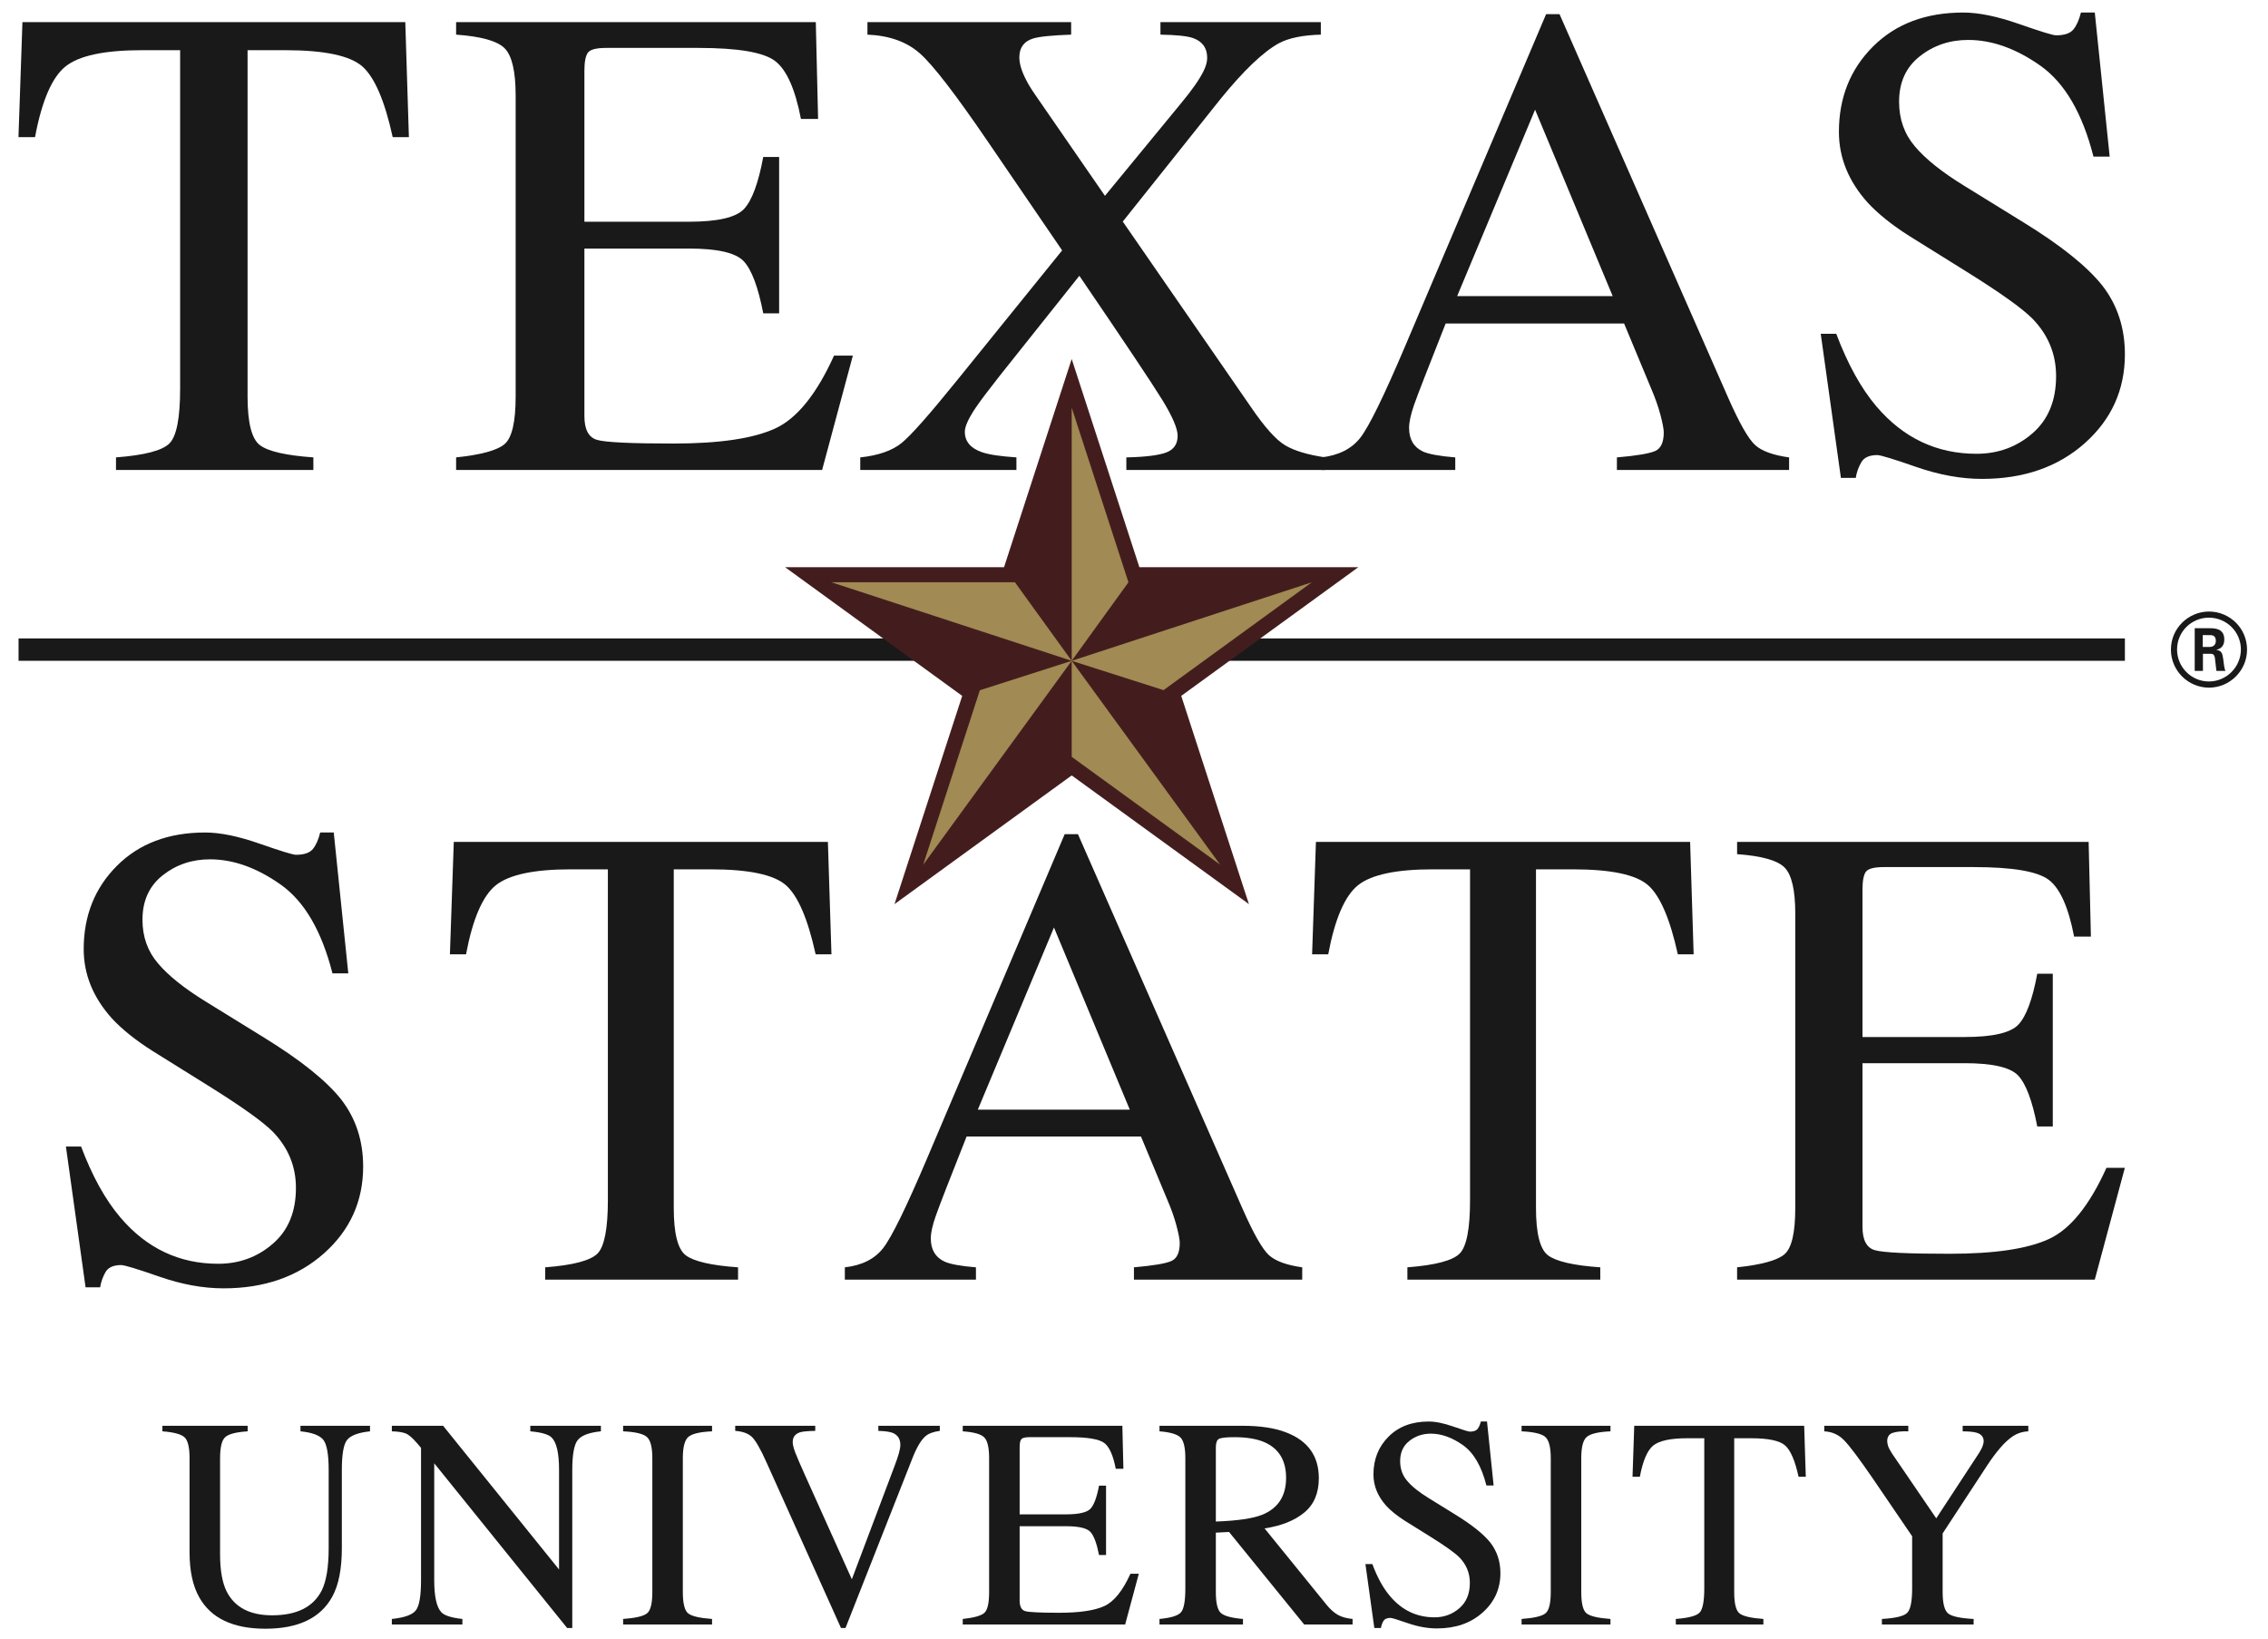 <?xml version="1.0" encoding="utf-8"?>
<svg xmlns="http://www.w3.org/2000/svg" width="83" height="60" viewBox="0 0 83 60" fill="none">
<path fill-rule="evenodd" clip-rule="evenodd" d="M80.612 23.681H80.856C81.054 23.681 81.091 23.54 81.091 23.459C81.091 23.247 80.945 23.247 80.863 23.247H80.612V23.681ZM80.318 22.995H80.856C81.04 22.995 81.401 22.995 81.401 23.409C81.401 23.695 81.216 23.755 81.106 23.791C81.319 23.805 81.335 23.946 81.364 24.145C81.379 24.271 81.401 24.484 81.445 24.558H81.113C81.106 24.484 81.054 24.086 81.054 24.064C81.032 23.976 81.003 23.93 80.892 23.93H80.619V24.558H80.318V22.995ZM79.672 23.773C79.672 24.421 80.196 24.944 80.837 24.944C81.485 24.944 82.008 24.411 82.008 23.773C82.008 23.124 81.478 22.608 80.837 22.608C80.204 22.608 79.672 23.117 79.672 23.773ZM82.233 23.778C82.233 24.542 81.607 25.17 80.84 25.17C80.082 25.17 79.447 24.55 79.447 23.778C79.447 22.988 80.096 22.384 80.84 22.384C81.593 22.384 82.233 22.988 82.233 23.778Z" fill="#1A1919"/>
<path fill-rule="evenodd" clip-rule="evenodd" d="M0.821 0.809H14.832L14.964 5.019H14.371C14.082 3.697 13.713 2.836 13.265 2.436C12.817 2.038 11.875 1.837 10.44 1.837H9.06V14.516C9.06 15.471 9.21 16.063 9.508 16.291C9.806 16.52 10.46 16.671 11.468 16.742V17.203H4.245V16.742C5.293 16.662 5.947 16.491 6.206 16.225C6.464 15.96 6.592 15.294 6.592 14.226V1.837H5.202C3.829 1.837 2.897 2.034 2.4 2.43C1.904 2.826 1.531 3.689 1.282 5.019H0.676L0.821 0.809Z" fill="#1A1919"/>
<path fill-rule="evenodd" clip-rule="evenodd" d="M16.692 16.742C17.604 16.647 18.195 16.485 18.465 16.256C18.735 16.027 18.871 15.447 18.871 14.516V3.495C18.871 2.615 18.737 2.042 18.471 1.77C18.205 1.501 17.613 1.333 16.692 1.268V0.809H29.855L29.939 4.353H29.311C29.101 3.261 28.787 2.555 28.367 2.234C27.949 1.914 27.012 1.754 25.56 1.754H22.187C21.824 1.754 21.599 1.812 21.514 1.928C21.43 2.045 21.387 2.265 21.387 2.587V8.116H25.209C26.266 8.116 26.939 7.96 27.23 7.647C27.52 7.335 27.754 6.7 27.932 5.745H28.513V11.469H27.932C27.746 10.508 27.508 9.873 27.218 9.563C26.929 9.252 26.258 9.098 25.209 9.098H21.387V15.231C21.387 15.723 21.542 16.014 21.854 16.102C22.164 16.191 23.095 16.235 24.645 16.235C26.326 16.235 27.565 16.052 28.366 15.685C29.165 15.318 29.884 14.429 30.522 13.017H31.211L30.086 17.203H16.692V16.742Z" fill="#1A1919"/>
<path fill-rule="evenodd" clip-rule="evenodd" d="M31.482 16.742C32.144 16.672 32.648 16.495 32.992 16.218C33.336 15.94 34.02 15.165 35.044 13.897L38.87 9.165L36.155 5.188C34.973 3.454 34.143 2.376 33.662 1.953C33.183 1.529 32.544 1.301 31.745 1.268V0.809H39.2V1.268C38.482 1.293 38.014 1.341 37.796 1.413C37.468 1.519 37.304 1.747 37.304 2.101C37.304 2.326 37.383 2.596 37.544 2.909C37.624 3.071 37.736 3.255 37.881 3.464L40.437 7.168L43.218 3.785C43.626 3.294 43.902 2.898 44.046 2.6C44.135 2.422 44.178 2.261 44.178 2.116C44.178 1.754 44.003 1.511 43.65 1.39C43.435 1.317 43.04 1.278 42.468 1.268V0.809H48.337V1.268C47.674 1.286 47.163 1.39 46.801 1.584C46.228 1.899 45.517 2.577 44.67 3.618L41.089 8.11L45.784 14.907C46.285 15.64 46.702 16.105 47.036 16.302C47.371 16.5 47.859 16.647 48.503 16.742V17.203H41.22V16.742C41.921 16.727 42.408 16.665 42.684 16.561C42.96 16.454 43.097 16.251 43.097 15.95C43.097 15.691 42.914 15.259 42.547 14.657C42.178 14.056 41.163 12.534 39.5 10.095L36.593 13.746C36.169 14.284 35.873 14.677 35.705 14.926C35.441 15.319 35.309 15.612 35.309 15.804C35.309 16.157 35.517 16.406 35.933 16.551C36.181 16.639 36.602 16.702 37.197 16.742V17.203H31.482V16.742Z" fill="#1A1919"/>
<path fill-rule="evenodd" clip-rule="evenodd" d="M59.018 10.839L56.178 4.015L53.326 10.839H59.018ZM48.347 17.203V16.743C48.984 16.671 49.462 16.432 49.781 16.024C50.1 15.617 50.645 14.501 51.419 12.679L56.581 0.519H57.073L63.248 14.566C63.659 15.496 63.987 16.072 64.234 16.293C64.479 16.513 64.893 16.662 65.474 16.743V17.203H59.172V16.743C59.896 16.68 60.363 16.601 60.573 16.508C60.782 16.415 60.887 16.19 60.887 15.828C60.887 15.708 60.847 15.495 60.767 15.191C60.687 14.885 60.573 14.564 60.428 14.226L59.436 11.842H52.905C52.263 13.465 51.878 14.453 51.753 14.81C51.628 15.169 51.567 15.451 51.567 15.66C51.567 16.077 51.734 16.366 52.073 16.527C52.283 16.622 52.677 16.695 53.257 16.743V17.203H48.347Z" fill="#1A1919"/>
<path fill-rule="evenodd" clip-rule="evenodd" d="M67.2 12.218C67.619 13.332 68.111 14.218 68.673 14.88C69.656 16.033 70.877 16.61 72.334 16.61C73.124 16.61 73.806 16.359 74.382 15.86C74.958 15.36 75.245 14.662 75.245 13.767C75.245 12.96 74.957 12.258 74.378 11.662C73.999 11.282 73.201 10.713 71.986 9.955L69.872 8.637C69.236 8.234 68.729 7.826 68.348 7.415C67.647 6.632 67.297 5.77 67.297 4.826C67.297 3.575 67.712 2.535 68.544 1.704C69.374 0.874 70.475 0.459 71.846 0.459C72.41 0.459 73.089 0.598 73.884 0.876C74.679 1.154 75.132 1.293 75.245 1.293C75.553 1.293 75.764 1.22 75.881 1.075C75.998 0.93 76.088 0.724 76.154 0.459H76.661L77.206 5.733H76.613C76.209 4.145 75.562 3.035 74.672 2.406C73.78 1.776 72.898 1.462 72.028 1.462C71.35 1.462 70.76 1.662 70.255 2.062C69.75 2.461 69.499 3.015 69.499 3.725C69.499 4.362 69.692 4.906 70.078 5.358C70.464 5.818 71.065 6.298 71.878 6.798L74.054 8.141C75.417 8.98 76.378 9.749 76.937 10.452C77.487 11.161 77.763 12 77.763 12.968C77.763 14.266 77.273 15.352 76.293 16.224C75.312 17.094 74.06 17.529 72.535 17.529C71.769 17.529 70.969 17.384 70.134 17.094C69.299 16.804 68.821 16.657 68.701 16.657C68.41 16.657 68.214 16.747 68.114 16.925C68.012 17.101 67.946 17.291 67.913 17.493H67.37L66.632 12.218H67.2Z" fill="#1A1919"/>
<path fill-rule="evenodd" clip-rule="evenodd" d="M2.967 41.966C3.377 43.053 3.857 43.921 4.408 44.566C5.369 45.694 6.561 46.258 7.985 46.258C8.756 46.258 9.424 46.013 9.986 45.523C10.549 45.037 10.83 44.355 10.83 43.479C10.83 42.691 10.547 42.005 9.981 41.421C9.611 41.052 8.832 40.495 7.644 39.754L5.579 38.466C4.957 38.072 4.462 37.674 4.091 37.272C3.405 36.507 3.063 35.663 3.063 34.741C3.063 33.519 3.468 32.503 4.28 31.69C5.091 30.879 6.168 30.472 7.508 30.472C8.06 30.472 8.724 30.609 9.501 30.881C10.277 31.152 10.72 31.288 10.83 31.288C11.129 31.288 11.336 31.217 11.451 31.075C11.566 30.934 11.654 30.732 11.718 30.472H12.214L12.746 35.628H12.167C11.772 34.075 11.14 32.991 10.27 32.377C9.397 31.761 8.536 31.454 7.685 31.454C7.023 31.454 6.445 31.65 5.954 32.039C5.46 32.43 5.214 32.972 5.214 33.665C5.214 34.289 5.403 34.82 5.781 35.261C6.159 35.709 6.744 36.179 7.541 36.668L9.667 37.981C10.998 38.801 11.937 39.553 12.483 40.239C13.021 40.933 13.29 41.753 13.29 42.699C13.29 43.967 12.811 45.029 11.854 45.879C10.895 46.73 9.672 47.157 8.183 47.157C7.434 47.157 6.651 47.015 5.835 46.73C5.02 46.446 4.553 46.305 4.434 46.305C4.15 46.305 3.958 46.392 3.86 46.565C3.761 46.737 3.696 46.924 3.665 47.12H3.132L2.412 41.966H2.967Z" fill="#1A1919"/>
<path fill-rule="evenodd" clip-rule="evenodd" d="M16.607 30.816H30.298L30.428 34.93H29.849C29.565 33.638 29.204 32.796 28.767 32.406C28.329 32.016 27.409 31.82 26.006 31.82H24.657V44.212C24.657 45.146 24.803 45.724 25.095 45.947C25.387 46.169 26.026 46.319 27.01 46.388V46.838H19.952V46.388C20.977 46.309 21.615 46.14 21.869 45.881C22.119 45.624 22.246 44.971 22.246 43.929V31.82H20.887C19.547 31.82 18.635 32.014 18.149 32.4C17.666 32.786 17.3 33.63 17.055 34.93H16.465L16.607 30.816Z" fill="#1A1919"/>
<path fill-rule="evenodd" clip-rule="evenodd" d="M41.346 40.617L38.571 33.949L35.784 40.617H41.346ZM30.918 46.838V46.388C31.54 46.319 32.009 46.083 32.32 45.685C32.631 45.286 33.164 44.197 33.921 42.416L38.964 30.532H39.448L45.48 44.261C45.882 45.169 46.204 45.732 46.443 45.947C46.684 46.161 47.089 46.309 47.656 46.388V46.838H41.498V46.388C42.206 46.325 42.662 46.249 42.867 46.157C43.072 46.068 43.174 45.847 43.174 45.493C43.174 45.376 43.135 45.169 43.056 44.869C42.977 44.571 42.867 44.258 42.725 43.929L41.755 41.599H35.374C34.745 43.184 34.369 44.151 34.248 44.5C34.124 44.847 34.064 45.124 34.064 45.33C34.064 45.738 34.229 46.018 34.56 46.175C34.765 46.271 35.151 46.342 35.716 46.388V46.838H30.918Z" fill="#1A1919"/>
<path fill-rule="evenodd" clip-rule="evenodd" d="M48.158 30.816H61.852L61.981 34.93H61.402C61.117 33.638 60.756 32.796 60.319 32.406C59.881 32.016 58.962 31.82 57.559 31.82H56.211V44.212C56.211 45.146 56.357 45.724 56.649 45.947C56.94 46.169 57.578 46.319 58.564 46.388V46.838H51.505V46.388C52.53 46.309 53.168 46.14 53.421 45.881C53.673 45.624 53.798 44.971 53.798 43.929V31.82H52.439C51.098 31.82 50.186 32.014 49.701 32.4C49.217 32.786 48.852 33.63 48.608 34.93H48.018L48.158 30.816Z" fill="#1A1919"/>
<path fill-rule="evenodd" clip-rule="evenodd" d="M63.571 46.388C64.462 46.294 65.04 46.134 65.303 45.912C65.569 45.688 65.7 45.121 65.7 44.212V33.44C65.7 32.582 65.57 32.02 65.31 31.755C65.05 31.492 64.47 31.329 63.571 31.265V30.816H76.436L76.519 34.282H75.904C75.7 33.214 75.391 32.523 74.983 32.209C74.572 31.896 73.658 31.738 72.239 31.738H68.943C68.587 31.738 68.367 31.795 68.283 31.91C68.202 32.024 68.16 32.239 68.16 32.554V37.958H71.895C72.929 37.958 73.587 37.805 73.87 37.499C74.154 37.193 74.383 36.574 74.556 35.641H75.124V41.232H74.556C74.376 40.295 74.143 39.675 73.859 39.37C73.575 39.067 72.922 38.916 71.895 38.916H68.16V44.909C68.16 45.391 68.311 45.674 68.615 45.761C68.92 45.849 69.829 45.892 71.345 45.892C72.988 45.892 74.199 45.713 74.98 45.352C75.763 44.994 76.465 44.126 77.088 42.747H77.761L76.661 46.838H63.571V46.388Z" fill="#1A1919"/>
<path fill-rule="evenodd" clip-rule="evenodd" d="M9.063 52.188V52.391C8.641 52.419 8.367 52.489 8.242 52.604C8.117 52.716 8.054 52.974 8.054 53.379V56.895C8.054 57.473 8.133 57.921 8.29 58.243C8.583 58.831 9.14 59.125 9.96 59.125C10.858 59.125 11.462 58.823 11.771 58.222C11.941 57.884 12.028 57.366 12.028 56.664V53.804C12.028 53.205 11.955 52.83 11.812 52.678C11.668 52.525 11.398 52.43 10.996 52.391V52.188H13.541V52.391C13.114 52.437 12.837 52.541 12.706 52.701C12.575 52.859 12.51 53.228 12.51 53.804V56.664C12.51 57.424 12.395 58.017 12.161 58.441C11.732 59.226 10.915 59.616 9.712 59.616C8.524 59.616 7.716 59.231 7.287 58.458C7.054 58.043 6.937 57.496 6.937 56.815V53.379C6.937 52.978 6.876 52.721 6.752 52.608C6.628 52.495 6.359 52.422 5.944 52.391V52.188H9.063Z" fill="#1A1919"/>
<path fill-rule="evenodd" clip-rule="evenodd" d="M14.34 59.259C14.794 59.212 15.085 59.109 15.214 58.949C15.344 58.79 15.408 58.421 15.408 57.841V52.996L15.257 52.819C15.096 52.632 14.959 52.513 14.847 52.468C14.734 52.424 14.565 52.397 14.34 52.391V52.188H16.216L20.459 57.448V53.795C20.459 53.194 20.37 52.801 20.191 52.62C20.074 52.502 19.812 52.427 19.407 52.391V52.188H21.991V52.391C21.572 52.433 21.293 52.535 21.153 52.698C21.014 52.858 20.943 53.228 20.943 53.804V59.59H20.755L15.891 53.561V57.841C15.891 58.442 15.979 58.833 16.154 59.017C16.268 59.136 16.524 59.215 16.922 59.259V59.462H14.34V59.259Z" fill="#1A1919"/>
<path fill-rule="evenodd" clip-rule="evenodd" d="M22.804 59.259C23.252 59.226 23.542 59.16 23.674 59.057C23.807 58.957 23.873 58.694 23.873 58.27V53.379C23.873 52.974 23.807 52.715 23.674 52.598C23.542 52.481 23.252 52.411 22.804 52.391V52.188H26.058V52.391C25.61 52.411 25.32 52.481 25.188 52.598C25.056 52.715 24.989 52.974 24.989 53.379V58.27C24.989 58.694 25.056 58.957 25.188 59.057C25.32 59.16 25.61 59.226 26.058 59.259V59.462H22.804V59.259Z" fill="#1A1919"/>
<path fill-rule="evenodd" clip-rule="evenodd" d="M29.835 52.188V52.374C29.559 52.379 29.372 52.396 29.273 52.428C29.097 52.487 29.01 52.605 29.01 52.784C29.01 52.875 29.041 53.001 29.103 53.166C29.166 53.33 29.283 53.601 29.453 53.98L31.174 57.807L32.736 53.664C32.806 53.481 32.858 53.326 32.895 53.198C32.93 53.071 32.949 52.967 32.949 52.887C32.949 52.673 32.856 52.527 32.675 52.45C32.567 52.407 32.39 52.382 32.144 52.374V52.188H34.393V52.374C34.16 52.407 33.989 52.468 33.876 52.564C33.709 52.702 33.542 52.983 33.379 53.407L30.942 59.59H30.777L28.06 53.547C27.832 53.034 27.647 52.716 27.511 52.59C27.372 52.464 27.17 52.393 26.906 52.374V52.188H29.835Z" fill="#1A1919"/>
<path fill-rule="evenodd" clip-rule="evenodd" d="M35.233 59.259C35.637 59.215 35.899 59.143 36.018 59.041C36.139 58.94 36.198 58.684 36.198 58.27V53.379C36.198 52.987 36.139 52.733 36.021 52.615C35.902 52.493 35.641 52.419 35.233 52.391V52.188H41.074L41.112 53.761H40.832C40.739 53.276 40.6 52.961 40.414 52.819C40.228 52.678 39.812 52.605 39.167 52.605H37.67C37.51 52.605 37.41 52.632 37.373 52.684C37.334 52.736 37.315 52.833 37.315 52.975V55.43H39.013C39.48 55.43 39.781 55.36 39.909 55.222C40.038 55.083 40.141 54.801 40.22 54.379H40.477V56.917H40.22C40.136 56.491 40.032 56.209 39.903 56.071C39.775 55.934 39.477 55.864 39.013 55.864H37.315V58.587C37.315 58.806 37.385 58.934 37.523 58.974C37.66 59.012 38.074 59.032 38.762 59.032C39.507 59.032 40.058 58.951 40.413 58.787C40.767 58.625 41.087 58.231 41.369 57.604H41.676L41.176 59.462H35.233V59.259Z" fill="#1A1919"/>
<path fill-rule="evenodd" clip-rule="evenodd" d="M46.192 55.445C46.776 55.206 47.066 54.757 47.066 54.095C47.066 53.459 46.805 53.026 46.283 52.793C46.004 52.669 45.632 52.605 45.171 52.605C44.86 52.605 44.668 52.629 44.599 52.673C44.53 52.718 44.495 52.823 44.495 52.986V55.693C45.286 55.664 45.85 55.582 46.192 55.445ZM42.433 59.259C42.855 59.219 43.118 59.137 43.222 59.012C43.327 58.887 43.379 58.598 43.379 58.141V53.379C43.379 52.992 43.32 52.739 43.203 52.619C43.086 52.499 42.83 52.422 42.433 52.391V52.188H45.477C46.11 52.188 46.639 52.267 47.061 52.428C47.862 52.732 48.264 53.292 48.264 54.106C48.264 54.653 48.086 55.074 47.73 55.365C47.374 55.659 46.89 55.852 46.278 55.944L48.544 58.736C48.682 58.906 48.822 59.031 48.961 59.109C49.101 59.188 49.28 59.237 49.499 59.259V59.462H47.728L44.978 56.074L44.495 56.1V58.268C44.495 58.675 44.556 58.932 44.68 59.04C44.802 59.151 45.073 59.223 45.488 59.259V59.462H42.433V59.259Z" fill="#1A1919"/>
<path fill-rule="evenodd" clip-rule="evenodd" d="M50.222 57.249C50.406 57.744 50.624 58.138 50.875 58.43C51.311 58.943 51.852 59.199 52.499 59.199C52.85 59.199 53.152 59.087 53.408 58.865C53.664 58.643 53.791 58.334 53.791 57.938C53.791 57.579 53.664 57.266 53.406 57.003C53.237 56.835 52.884 56.582 52.345 56.246L51.406 55.661C51.124 55.48 50.899 55.3 50.732 55.118C50.42 54.77 50.263 54.388 50.263 53.97C50.263 53.414 50.448 52.952 50.816 52.585C51.186 52.215 51.675 52.032 52.282 52.032C52.533 52.032 52.835 52.093 53.188 52.217C53.539 52.339 53.74 52.402 53.791 52.402C53.927 52.402 54.021 52.368 54.074 52.304C54.124 52.24 54.164 52.149 54.194 52.032H54.419L54.661 54.373H54.397C54.218 53.667 53.932 53.175 53.536 52.895C53.14 52.617 52.75 52.476 52.363 52.476C52.063 52.476 51.801 52.565 51.577 52.742C51.352 52.919 51.24 53.166 51.24 53.48C51.24 53.764 51.326 54.006 51.498 54.205C51.669 54.41 51.936 54.622 52.297 54.844L53.262 55.44C53.867 55.813 54.294 56.155 54.542 56.465C54.785 56.781 54.909 57.152 54.909 57.582C54.909 58.16 54.69 58.641 54.255 59.026C53.821 59.414 53.264 59.605 52.588 59.605C52.248 59.605 51.893 59.542 51.522 59.414C51.152 59.285 50.94 59.22 50.886 59.22C50.758 59.22 50.67 59.26 50.625 59.339C50.58 59.417 50.551 59.501 50.537 59.59H50.295L49.969 57.249H50.222Z" fill="#1A1919"/>
<path fill-rule="evenodd" clip-rule="evenodd" d="M55.684 59.259C56.131 59.226 56.42 59.16 56.553 59.057C56.685 58.957 56.752 58.694 56.752 58.27V53.379C56.752 52.974 56.685 52.715 56.553 52.598C56.42 52.481 56.131 52.411 55.684 52.391V52.188H58.937V52.391C58.488 52.411 58.199 52.481 58.066 52.598C57.933 52.715 57.868 52.974 57.868 53.379V58.27C57.868 58.694 57.933 58.957 58.066 59.057C58.199 59.16 58.488 59.226 58.937 59.259V59.462H55.684V59.259Z" fill="#1A1919"/>
<path fill-rule="evenodd" clip-rule="evenodd" d="M59.807 52.188H66.026L66.085 54.055H65.821C65.693 53.468 65.528 53.084 65.329 52.909C65.132 52.732 64.713 52.644 64.077 52.644H63.465V58.27C63.465 58.694 63.53 58.957 63.662 59.057C63.795 59.16 64.085 59.226 64.533 59.259V59.462H61.328V59.259C61.793 59.223 62.083 59.146 62.197 59.028C62.311 58.911 62.37 58.616 62.37 58.141V52.644H61.752C61.143 52.644 60.729 52.732 60.508 52.906C60.289 53.081 60.123 53.465 60.012 54.055H59.744L59.807 52.188Z" fill="#1A1919"/>
<path fill-rule="evenodd" clip-rule="evenodd" d="M69.836 52.188V52.391C69.579 52.383 69.387 52.404 69.257 52.45C69.128 52.496 69.065 52.598 69.065 52.75C69.065 52.796 69.076 52.855 69.095 52.924C69.119 52.995 69.165 53.086 69.24 53.202L70.859 55.576L72.438 53.165C72.502 53.06 72.544 52.974 72.564 52.906C72.586 52.838 72.595 52.789 72.595 52.756C72.595 52.599 72.51 52.495 72.342 52.444C72.242 52.411 72.07 52.394 71.826 52.391V52.188H74.228V52.391C74.006 52.402 73.809 52.467 73.635 52.59C73.362 52.779 73.057 53.131 72.718 53.647L71.093 56.128V58.266C71.093 58.692 71.162 58.957 71.3 59.062C71.437 59.168 71.747 59.234 72.227 59.259V59.462H68.87V59.259C69.368 59.23 69.678 59.156 69.796 59.035C69.917 58.915 69.977 58.616 69.977 58.139V56.231L68.538 54.118C68.04 53.393 67.692 52.927 67.49 52.721C67.291 52.514 67.046 52.405 66.761 52.391V52.188H69.836Z" fill="#1A1919"/>
<path fill-rule="evenodd" clip-rule="evenodd" d="M0.679 23.368V24.188H33.655L32.657 23.368H0.679Z" fill="#1A1919"/>
<path fill-rule="evenodd" clip-rule="evenodd" d="M45.778 23.368L44.788 24.188H77.763V23.368H45.778Z" fill="#1A1919"/>
<path fill-rule="evenodd" clip-rule="evenodd" d="M48.831 20.957H41.49L39.22 13.975L36.952 20.957H29.611L35.55 25.274L35.544 25.291L33.28 32.257L33.305 32.24L39.22 27.941L45.137 32.24L45.161 32.257L42.897 25.291L42.892 25.274L48.793 20.986L48.831 20.957Z" fill="#A18A53"/>
<path fill-rule="evenodd" clip-rule="evenodd" d="M42.581 25.261L39.22 24.188L44.653 31.649L39.22 27.702V24.188L33.785 31.652L35.859 25.265L39.22 24.188L30.426 21.313H37.143L39.22 24.188V14.922L41.297 21.313L39.22 24.188L48.009 21.313L42.581 25.261ZM41.709 20.761H41.697L39.22 13.14L36.744 20.761H28.73L35.213 25.471L32.736 33.093L39.22 28.383L45.679 33.074V33.075L45.706 33.093L43.235 25.491L43.229 25.471L49.669 20.791H49.67L49.712 20.761H41.709Z" fill="#431D1E"/>
</svg>